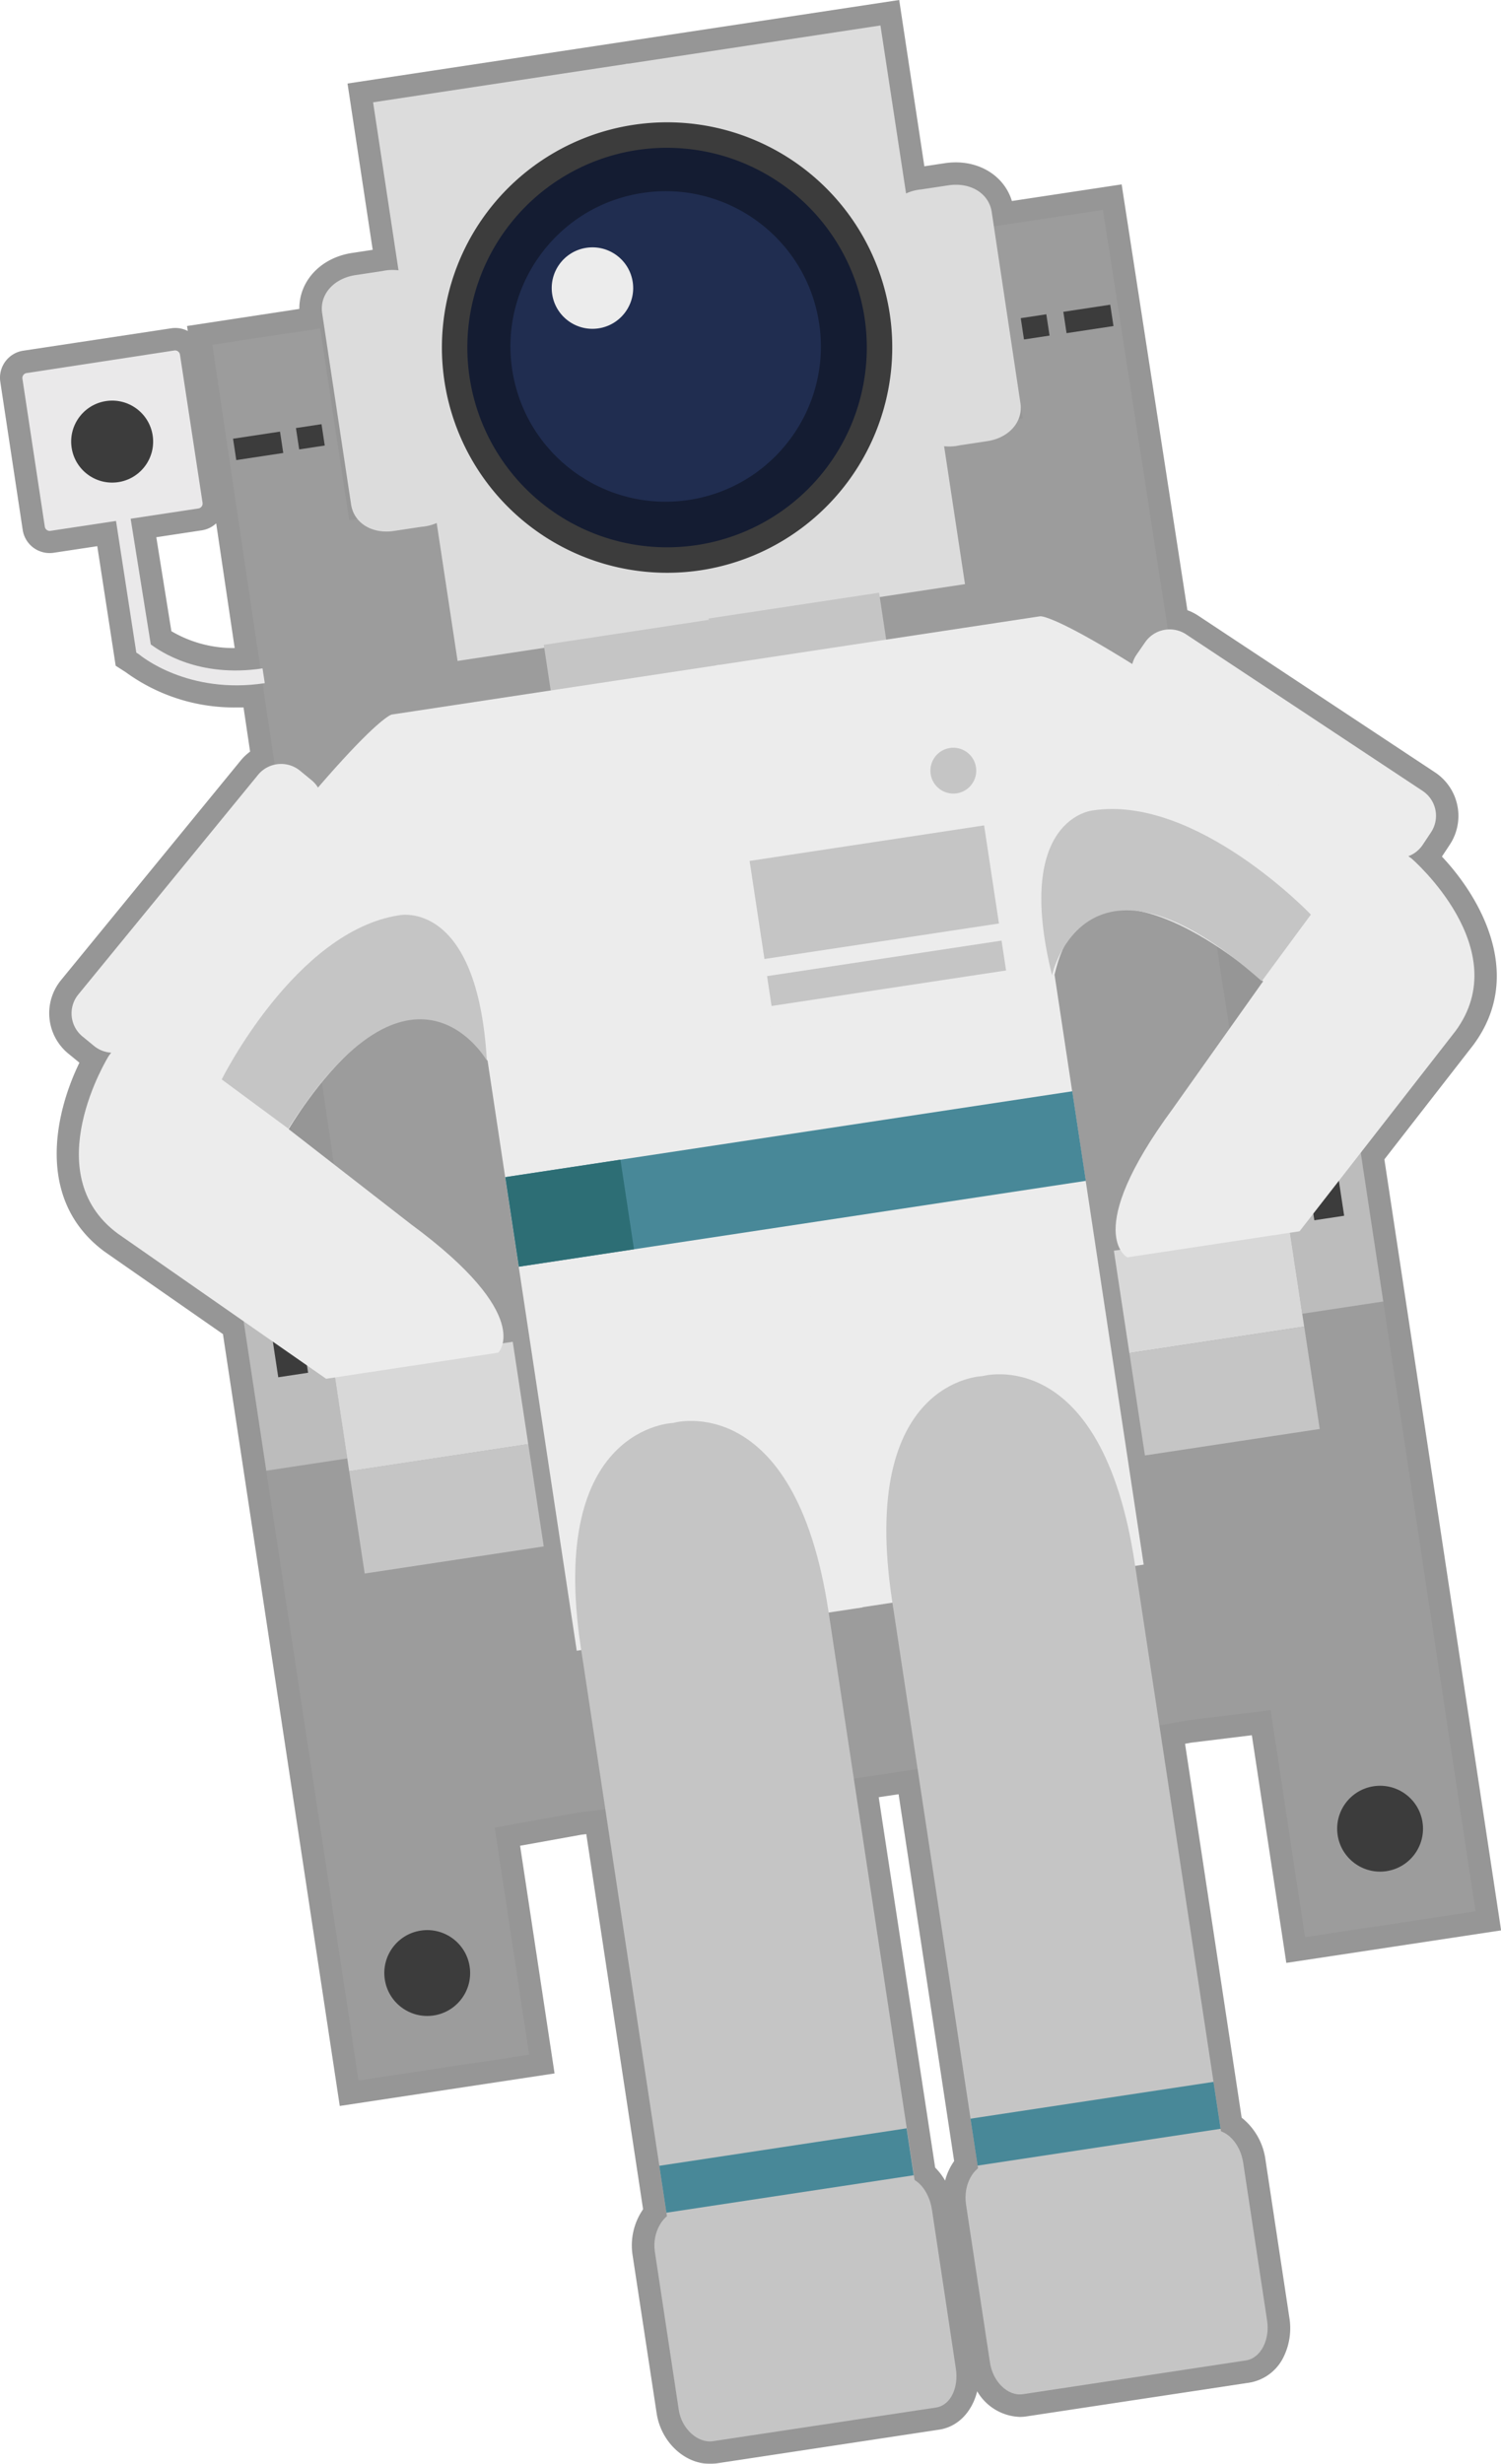 <svg xmlns="http://www.w3.org/2000/svg" viewBox="0 0 301.82 495.31"><defs><style>.cls-1{isolation:isolate;}.cls-2{opacity:0.5;mix-blend-mode:overlay;}.cls-3{fill:#2d2d2d;}.cls-4{fill:#9c9c9c;}.cls-5{fill:#3c3c3c;}.cls-6{fill:#bcbcbc;}.cls-7{fill:#d8d8d8;}.cls-8{fill:#c5c5c5;}.cls-9{fill:#eae9ea;}.cls-10{fill:#dcdcdc;}.cls-11{fill:#141c32;}.cls-12{fill:#202d50;}.cls-13{fill:#ececec;}.cls-14{fill:#488898;}.cls-15{fill:#2d6e75;}</style></defs><title>astronaut</title><g class="cls-1"><g id="Objects"><g class="cls-2"><path class="cls-3" d="M349.95,361.65h0l-4.52-29.88,19.08-24.48c12.17-16.52-8.79-34.67-8.79-34.67l-0.69-.5a6,6,0,0,0,2.89-2.3l1.66-2.5a6,6,0,0,0-1.69-8.32L310.3,227.53a6,6,0,0,0-3.67-1l-13-84.36-22,3.33,3.63,24-4.08-26.92c-0.56-3.69-4.23-6-8.73-5.34l-5.43.82a9.3,9.3,0,0,0-3.06.81l-5.11-33.77-51.44,7.79h0l-50.58,7.66,5.11,33.77a9.55,9.55,0,0,0-3.2.14l-5.43.82c-4.5.68-7.28,4-6.72,7.67l5.82,38.46a6,6,0,0,0,1.29,2.91l-1.68.25L136.18,166l-21.66,3.28,9.66,65.12c-12.6,1.76-20.12-3.49-22-4.86l-4.06-25.32,13.62-2.06a1,1,0,0,0,.84-1.14L108,171.3a1,1,0,0,0-1.14-.84L77.16,175a1,1,0,0,0-.84,1.14l4.5,29.74a1,1,0,0,0,1.14.84l13.17-2,4.09,26.52,0.55,0.35c0.4,0.33,9.67,8,24.85,5.85L127,253.72a6,6,0,0,0-3.36,2.06L87.56,299.92a6,6,0,0,0,.84,8.45l2.32,1.9a6,6,0,0,0,3.44,1.34l-0.5.68S79,335.84,95.53,348l25.27,17.6,23.11,152.63,34.29-5.19-6.91-45.65,16.75-3,5.49-.64,10.85,71.66h0l1.43,9.43h0l0.11,0.71a8,8,0,0,0-2.43,7.09l4.82,31.86c0.57,3.77,3.81,6.73,6.87,6.27L260,584c3.06-.46,4.61-4.15,4-7.92l-4.82-31.86a8.37,8.37,0,0,0-3.53-6l-0.14-.94h0l-1.43-9.43h0l-10.64-70.29,6-.91h0l6.86-1L267,525.92h0l0.27,1.81,1.24,8.2a7.9,7.9,0,0,0-2.41,7.22L270.88,575c0.57,3.77,3.56,6.77,6.62,6.31l44.81-6.78c3.06-.46,4.86-4.19,4.29-8l-4.82-31.86c-0.44-2.92-2.24-5.46-4.45-6.25L305,446.87l5.6-1,16.74-2,6.91,45.65,34.29-5.19Zm-24.14-64.36-6.66,9.4-0.13,0-2.55-16.5c1.11,0.73,2.16,1.45,3.12,2.15,1.89,1.43,3.86,3.05,5.94,4.89l0.09-.12ZM129.86,327a82.2,82.2,0,0,1,6.64-9.42L138.95,334h-0.06Zm147.6-142.86-0.84.13a5.93,5.93,0,0,0,.38-3.16Z" transform="translate(-71.81 -100)"/><path class="cls-3" d="M214.53,595.31c-5.13,0-9.82-4.46-10.68-10.15L199,553.3a12.77,12.77,0,0,1,2.12-9.16l-11.42-75.42-1,.12-12.31,2.22,6.93,45.77-43.19,6.54L116.64,368.2,92.86,351.64c-13.86-10.22-10.15-27.59-5.08-38l-2.22-1.82a10.5,10.5,0,0,1-1.48-14.78l36.12-44.14a10.42,10.42,0,0,1,1.9-1.8l-1.32-8.88-1.45,0a36.93,36.93,0,0,1-22.2-7.06l-2.06-1.32L91.37,209.8l-8.74,1.32a5.48,5.48,0,0,1-6.26-4.62l-4.5-29.74a5.5,5.5,0,0,1,4.62-6.26l29.74-4.5a5.5,5.5,0,0,1,3.34.54l-0.15-1L132,162.1c-0.05-5.59,4.27-10.29,10.62-11.25l4.13-.63-5.06-33.43L252.62,100l5.06,33.43,4.09-.62a14.85,14.85,0,0,1,2.22-.17c5.45,0,9.89,3.13,11.29,7.77l22.07-3.34,13.22,85.6a10.45,10.45,0,0,1,2.19,1.11l47.57,31.47a10.5,10.5,0,0,1,3,14.56l-1.58,2.39c7.92,8.41,16.6,23.91,6.39,37.77l-0.07.1-17.89,23,23.47,155-43.19,6.54-6.93-45.77-12.25,1.5-1.18.22,11.38,75.16a13,13,0,0,1,4.78,8.39l4.82,31.86a13.11,13.11,0,0,1-1.24,8A9.34,9.34,0,0,1,323,579l-44.81,6.78a8.69,8.69,0,0,1-1.3.1,10.34,10.34,0,0,1-8.59-5.15c-1,4.06-3.81,7.13-7.63,7.71l-44.81,6.79A8.81,8.81,0,0,1,214.53,595.31Zm-17.2-136.55,13.41,88.59L208.81,549a3.57,3.57,0,0,0-.88,3l4.82,31.86a3.12,3.12,0,0,0,1.77,2.49l44.64-6.76a4.07,4.07,0,0,0,.41-2.82l-4.82-31.86a4.26,4.26,0,0,0-1.36-2.74L251.54,541,238.33,453.8l21.76-3.29,13.22,87.34-2,1.62a3.66,3.66,0,0,0-.76,3l4.82,31.86a3.27,3.27,0,0,0,1.57,2.53l44.66-6.77a3.55,3.55,0,0,0,.59-2.85l-4.82-31.86a3.69,3.69,0,0,0-1.52-2.69l-2.53-.91-13.41-88.55L310,441.36l21.08-2.57L338,484.31l25.39-3.84-22.7-149.93,20.23-26c9.15-12.51-6.34-26.94-8-28.45l-7.19-5.3,7.75-2.92a1.47,1.47,0,0,0,.72-0.57l1.65-2.5a1.5,1.5,0,0,0-.42-2.09l-47.57-31.47A1.45,1.45,0,0,0,307,231l-4.09.25-0.72-4-12.35-79.92-13.09,2,3,19.55-8.9,1.35-4.08-26.92c-0.18-1.2-1.59-1.63-2.74-1.63a5.84,5.84,0,0,0-.87.07l-5.43.82a12.37,12.37,0,0,0-1.56.3l-5.64,3.22-5.42-35.81L152,124.34l5.42,35.8-6.32-1.4a12.78,12.78,0,0,0-1.64.18l-5.44.82c-1.57.24-3.16,1.14-2.94,2.55l5.82,38.46a1.49,1.49,0,0,0,.32.74l5,6.11-13.94,2.11-5.84-38.58-12.77,1.93,9.67,65.17h0l2.81,19-4.1.9a1.48,1.48,0,0,0-.84.51L91,302.77a1.5,1.5,0,0,0,.21,2.12l2.32,1.9a1.46,1.46,0,0,0,.86.33l8.27,0.49-5.3,7.19c-1.14,1.9-11.71,20.3.75,29.55L125,363l22.72,150.09,25.39-3.84-6.89-45.52,21.33-3.85Zm62.52,77a12,12,0,0,1,2,2.62,12,12,0,0,1,1.82-3.93l-11.17-73.75-4,.6ZM106.27,226.89A24.58,24.58,0,0,0,119,230.28l-3.72-25.07a5.46,5.46,0,0,1-2.93,1.41L103.24,208Zm-25-48,3.46,22.82,22.82-3.45-3.45-22.82ZM137.7,338.7l-1.58-1.17L124,328.09l2-3.4a86.32,86.32,0,0,1,7-10l6.44-7.9,4.59,31Zm177.55-26.87-4.78-30.92,8.46,5.54c1.1,0.72,2.2,1.48,3.29,2.26l0.09,0.07q1.22,0.92,2.46,1.93l0.14-.19,6.89,6.11-10.09,14.23Zm-45.8-122,3-7.34a1.45,1.45,0,0,0,.09-0.78h0l3.61-.55L276,179.77l0.84-.13,0.21,1.41,4.45-.67,1.13,7.49Z" transform="translate(-71.81 -100)"/></g><polygon class="cls-4" points="42.71 69.31 64.37 66.03 70.21 104.6 138.79 94.22 178.51 356.54 161.98 359.04 116.23 364.38 99.48 367.41 106.39 413.06 72.1 418.25 44.71 237.37 67.14 233.97 42.71 69.31"/><rect class="cls-5" x="118.73" y="187.26" width="9.54" height="4.34" transform="matrix(0.99, -0.15, 0.15, 0.99, -98.77, -79.38)"/><rect class="cls-5" x="131.61" y="185.64" width="5.2" height="4.34" transform="translate(-98.41 -77.79) rotate(-8.61)"/><circle class="cls-5" cx="157.69" cy="496.66" r="8.63" transform="translate(-144.36 -70.81) rotate(-8.61)"/><rect class="cls-6" x="120.84" y="335.8" width="16.47" height="58.96" transform="translate(-125.03 -76.56) rotate(-8.61)"/><rect class="cls-5" x="126.04" y="354.01" width="6.07" height="22.54" transform="translate(-125.04 -76.56) rotate(-8.61)"/><polygon class="cls-4" points="221.79 42.19 199.82 45.52 205.66 84.1 137.93 94.35 177.65 356.67 193.64 354.25 238.76 345.83 255.5 343.79 262.41 389.44 296.7 384.24 269.31 203.36 247.21 206.71 221.79 42.19"/><rect class="cls-5" x="285.89" y="161.95" width="9.54" height="4.34" transform="translate(-93.1 -54.64) rotate(-8.61)"/><rect class="cls-5" x="277.35" y="163.57" width="5.2" height="4.33" transform="translate(-93.48 -56.19) rotate(-8.62)"/><circle class="cls-5" cx="349.28" cy="467.66" r="8.63" transform="translate(-137.85 -42.47) rotate(-8.61)"/><rect class="cls-6" x="329.15" y="304.26" width="16.47" height="58.96" transform="translate(-117.96 -45.74) rotate(-8.61)"/><rect class="cls-5" x="334.35" y="322.47" width="6.07" height="22.54" transform="translate(-117.95 -45.75) rotate(-8.61)"/><rect class="cls-7" x="140.26" y="372.35" width="36.41" height="20.81" transform="translate(-127.32 -71.96) rotate(-8.61)"/><rect class="cls-8" x="143.37" y="392.92" width="36.41" height="20.81" transform="translate(-130.36 -71.27) rotate(-8.61)"/><rect class="cls-7" x="297.14" y="348.66" width="35.55" height="20.81" transform="translate(-122.01 -48.81) rotate(-8.61)"/><rect class="cls-8" x="300.26" y="369.24" width="35.55" height="20.81" transform="translate(-125.05 -48.11) rotate(-8.61)"/><path class="cls-9" d="M108,171.3a1,1,0,0,0-1.14-.84L77.16,175a1,1,0,0,0-.84,1.14l4.5,29.74a1,1,0,0,0,1.14.84l29.74-4.5a1,1,0,0,0,.84-1.14Z" transform="translate(-71.81 -100)"/><circle class="cls-5" cx="94.18" cy="188.56" r="8.23" transform="matrix(0.99, -0.15, 0.15, 0.99, -98.97, -83.77)"/><path class="cls-9" d="M125.05,237.34c-15.43,2.34-24.88-5.46-25.28-5.79l-0.55-.35-4.1-26.59,2.94-.45,4.07,25.4c1.94,1.39,9.61,6.76,22.47,4.81Z" transform="translate(-71.81 -100)"/><path class="cls-10" d="M146.83,120.57l5.11,33.77a9.55,9.55,0,0,0-3.2.14l-5.43.82c-4.5.68-7.28,4-6.72,7.67l5.82,38.46c0.56,3.69,4.18,6,8.68,5.3l5.43-.82a9.62,9.62,0,0,0,3.1-.77l4.2,27.73,51.44-7.79-17-112.3Z" transform="translate(-71.81 -100)"/><rect class="cls-8" x="181.5" y="226.75" width="34.68" height="11.27" transform="matrix(0.99, -0.15, 0.15, 0.99, -104.35, -67.62)"/><path class="cls-10" d="M248.85,105.12L254,138.89a9.3,9.3,0,0,1,3.06-.81l5.43-.82c4.5-.68,8.17,1.64,8.73,5.34L277,181.06c0.56,3.69-2.26,7-6.77,7.64l-5.43.82a9.34,9.34,0,0,1-3.15.18l4.2,27.73-51.44,7.79-17-112.3Z" transform="translate(-71.81 -100)"/><rect class="cls-8" x="214.93" y="221.69" width="34.68" height="11.27" transform="translate(-103.22 -62.67) rotate(-8.61)"/><circle class="cls-11" cx="205.95" cy="169.87" r="42.72" transform="translate(-94.91 -67.26) rotate(-8.61)"/><path class="cls-5" d="M212.72,214.64a45.28,45.28,0,1,1,38-51.55A45.33,45.33,0,0,1,212.72,214.64Zm-12.79-84.48a40.16,40.16,0,1,0,45.72,33.7A40.21,40.21,0,0,0,199.93,130.16Z" transform="translate(-71.81 -100)"/><circle class="cls-12" cx="205.66" cy="169.65" r="31.21" transform="translate(-94.89 -67.3) rotate(-8.61)"/><circle class="cls-13" cx="190.94" cy="157.91" r="8.19" transform="translate(-93.3 -69.63) rotate(-8.61)"/><path class="cls-13" d="M216.57,233.65l-66,10s-7.23,1.25-56.91,68.65c0,0-14.65,23.55,1.87,35.72l41.86,29.16L172,371.93s7.49-7.37-17.58-25.84L129.86,327s23.65-40.6,40-13.73l16,105.87,1.92,12.71,57.44-8.7Z" transform="translate(-71.81 -100)"/><path class="cls-8" d="M129.78,326.89L116.39,317s14.82-29.82,35.67-33c0,0,15.75-3.4,17.65,29.21C169.71,313.25,155,287.33,129.78,326.89Z" transform="translate(-71.81 -100)"/><path class="cls-13" d="M132.14,254.94a6,6,0,0,0-8.45.84L87.56,299.92a6,6,0,0,0,.84,8.45l2.32,1.9a6,6,0,0,0,8.45-.84l36.12-44.14a6,6,0,0,0-.84-8.45Z" transform="translate(-71.81 -100)"/><path class="cls-13" d="M215.71,233.78L281,223.89s7.27-1,74.68,48.73c0,0,21,18.15,8.79,34.67l-31.35,40.24-34.63,5.24s-9.33-4.82,9.14-29.89l18.16-25.6s-35.13-31.7-41.93-1.32l16,105.87,1.92,12.71-57.44,8.7Z" transform="translate(-71.81 -100)"/><path class="cls-8" d="M325.53,297.25l9.87-13.39s-23-24.1-43.83-20.94c0,0-16.05,1.42-8.22,33.13C283.35,296,290.15,265.95,325.53,297.25Z" transform="translate(-71.81 -100)"/><path class="cls-13" d="M302,229.22a6,6,0,0,1,8.32-1.69L357.87,259a6,6,0,0,1,1.69,8.32l-1.66,2.5a6,6,0,0,1-8.32,1.69L302,240a6,6,0,0,1-1.7-8.32Z" transform="translate(-71.81 -100)"/><path class="cls-8" d="M207.2,386.06s-25.33.67-18.59,45.17l18.63,123L257,546.73l-18.63-123C231.59,379.2,207.23,386,207.2,386.06Z" transform="translate(-71.81 -100)"/><path class="cls-8" d="M259.2,544.19c-0.57-3.77-3.17-7-6.23-6.5l-44.81,6.78c-3.06.46-5.25,4.39-4.68,8.16l4.82,31.86c0.57,3.77,3.81,6.73,6.87,6.27L260,584c3.06-.46,4.61-4.15,4-7.92Z" transform="translate(-71.81 -100)"/><path class="cls-8" d="M269.35,376.65s-24.9.61-18.16,45.1l18.63,123,48.86-7.4L300,414.35C293.31,369.86,269.39,376.64,269.35,376.65Z" transform="translate(-71.81 -100)"/><path class="cls-8" d="M321.78,534.72c-0.57-3.77-3.41-6.93-6.48-6.47L270.49,535c-3.06.46-5,4.35-4.44,8.12L270.88,575c0.57,3.77,3.56,6.77,6.62,6.31l44.81-6.78c3.06-.46,4.86-4.19,4.29-8Z" transform="translate(-71.81 -100)"/><rect class="cls-14" x="174.12" y="327.91" width="115.31" height="18.21" transform="translate(-119.65 -61.5) rotate(-8.61)"/><rect class="cls-15" x="174.64" y="334.79" width="23.41" height="18.21" transform="translate(-121.18 -68.23) rotate(-8.61)"/><rect class="cls-8" x="223.76" y="269.4" width="47.69" height="19.94" transform="translate(-110.84 -59.79) rotate(-8.61)"/><rect class="cls-8" x="226.23" y="292.63" width="47.69" height="6.07" transform="translate(-113.25 -59.23) rotate(-8.61)"/><circle class="cls-8" cx="263.5" cy="254.92" r="4.61" transform="translate(-107 -57.67) rotate(-8.61)"/><rect class="cls-14" x="204.81" y="531.58" width="50.29" height="9.54" transform="translate(-149.51 -59.53) rotate(-8.61)"/><rect class="cls-14" x="267.39" y="522.17" width="49.42" height="9.54" transform="translate(-147.4 -50.33) rotate(-8.61)"/></g></g></svg>